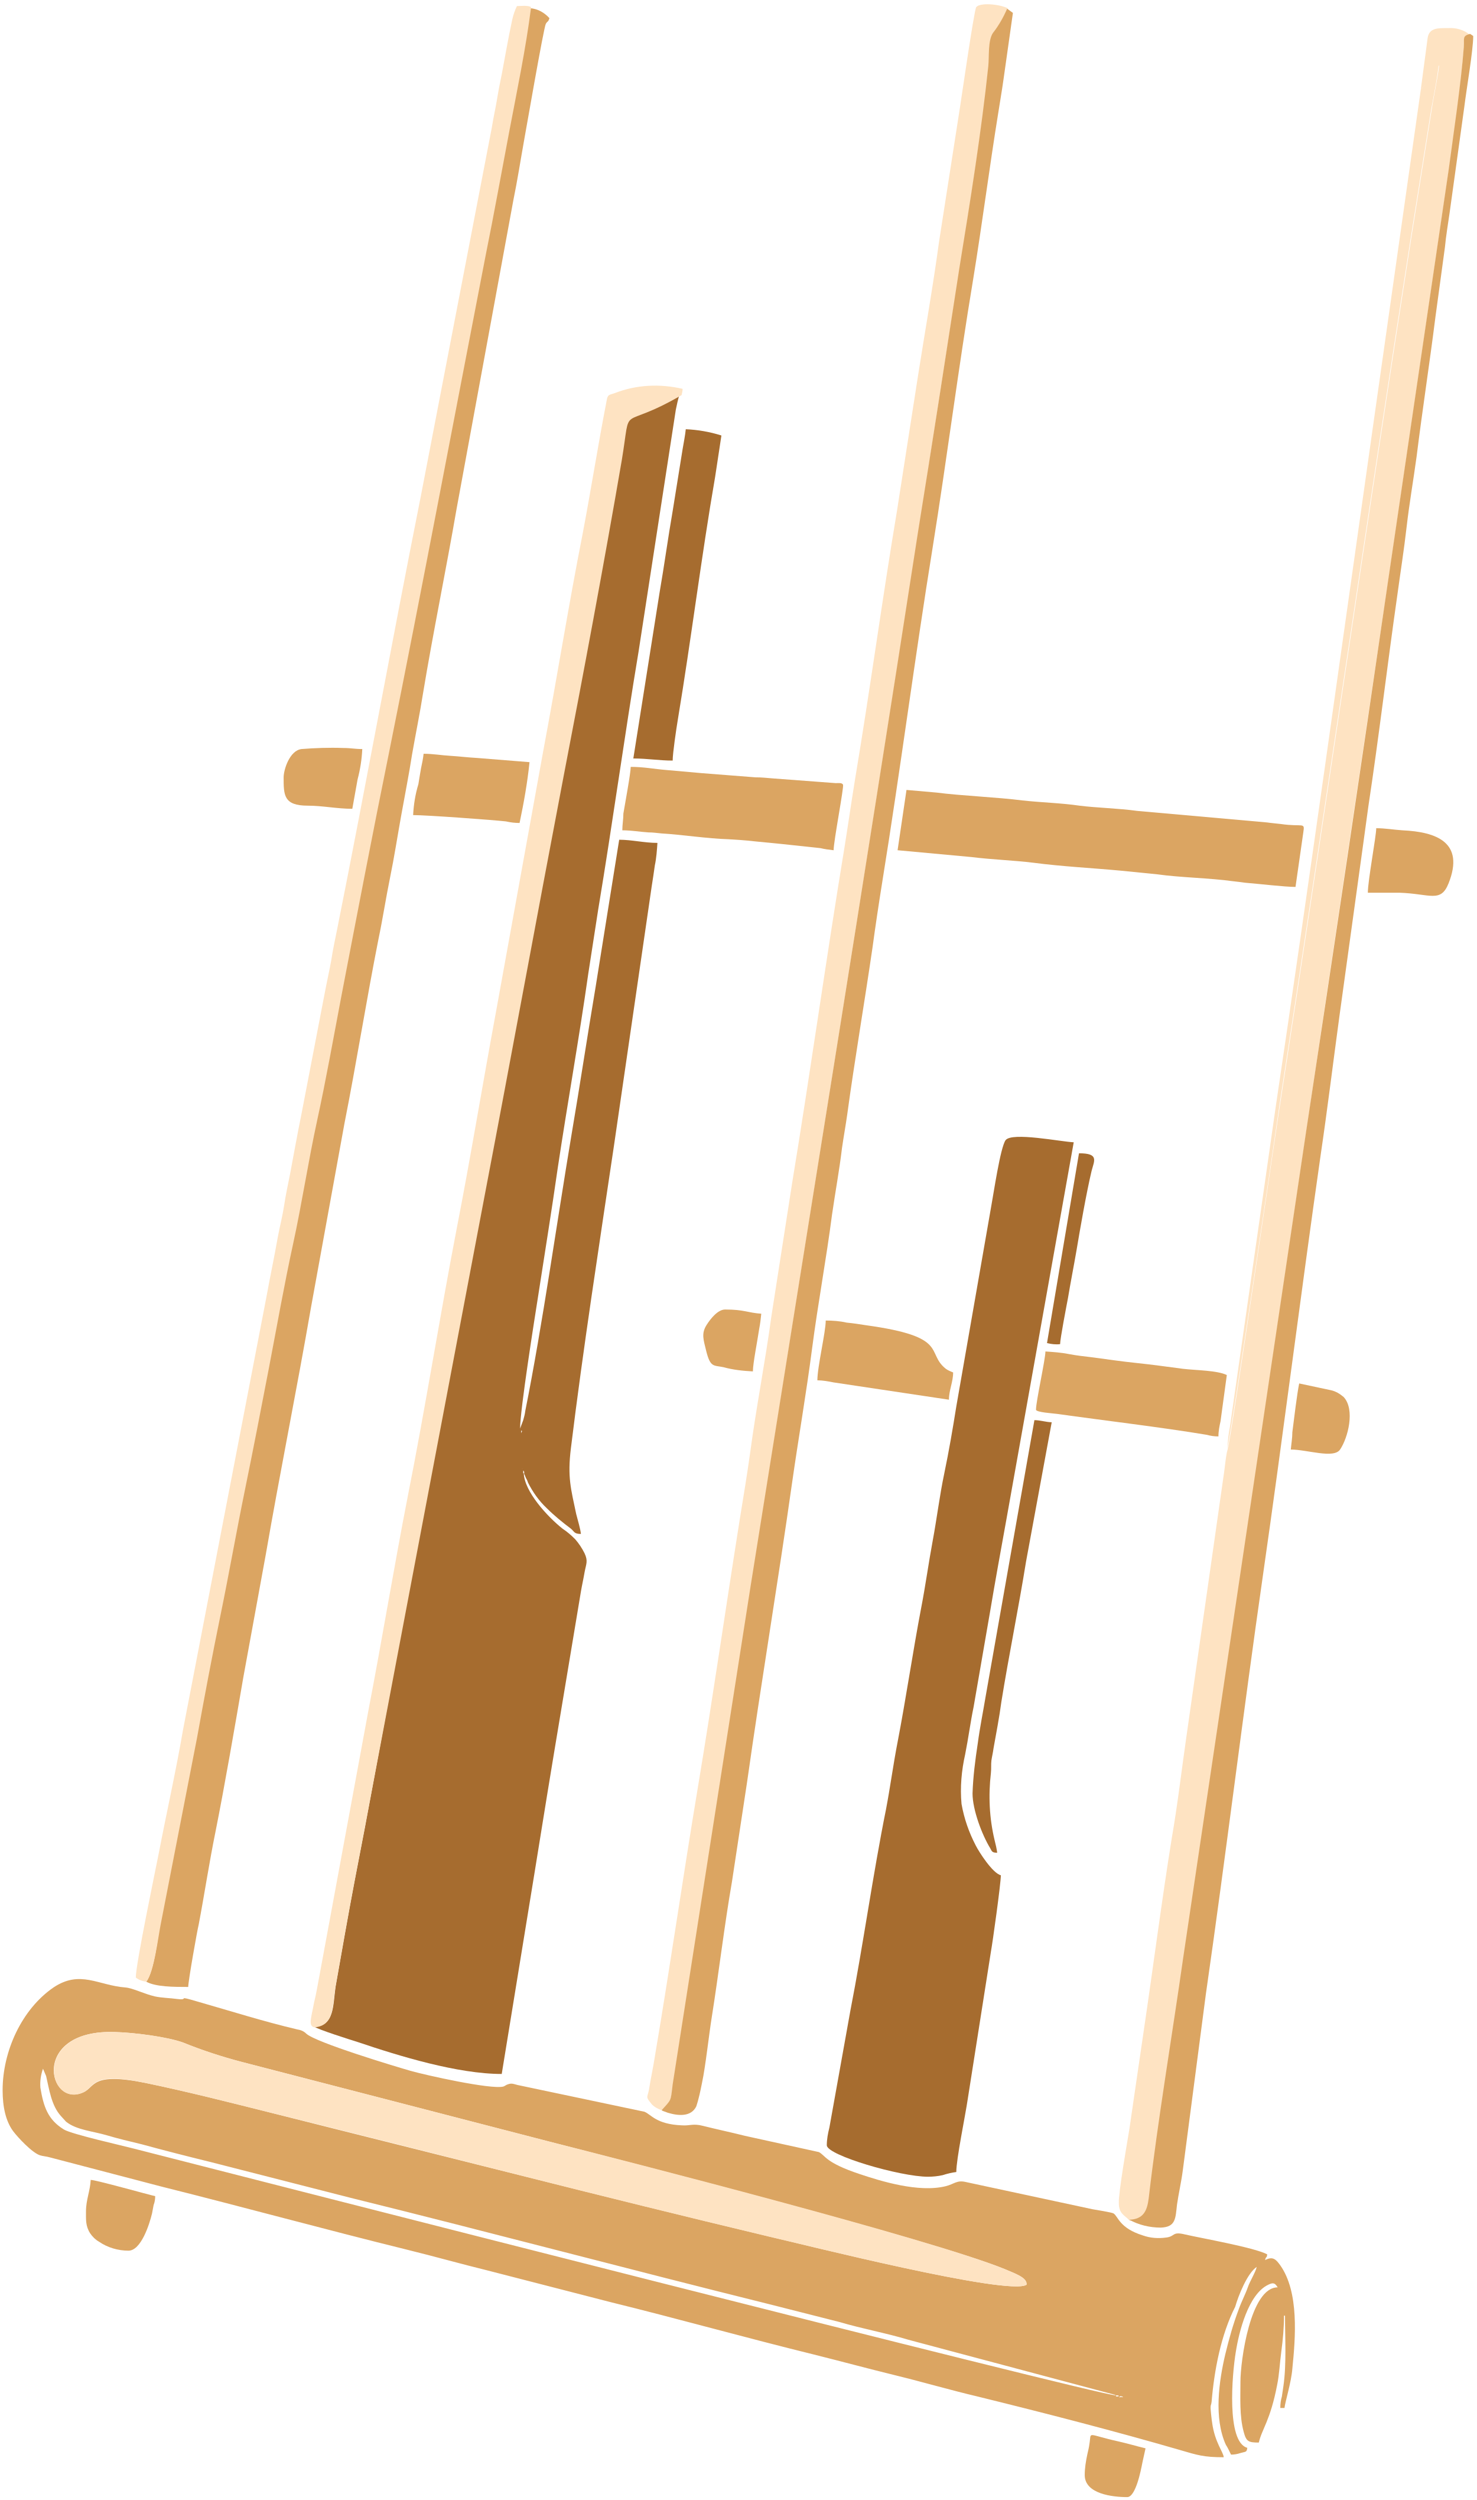 <svg width="253" height="428" viewBox="0 0 253 428" fill="none" xmlns="http://www.w3.org/2000/svg">
<path fill-rule="evenodd" clip-rule="evenodd" d="M191.828 410.245C191.557 410.516 192.005 410.333 192.005 410.333C192.813 410.516 192.005 410.062 191.828 410.245ZM191.109 410.062C192.005 410.062 191.375 410.062 191.646 410.245C190.75 410.245 191.375 410.245 191.109 410.062ZM191.109 410.062L191.016 409.974L155.636 400.552C151.771 399.385 147.729 398.667 143.781 397.5L131.745 394.448C107.859 388.521 83.969 382.151 59.99 376.229L36.104 370.125C32.063 369.135 28.198 368.151 24.25 367.073C22.365 366.625 20.115 366.083 18.323 365.547C15.896 364.828 13.11 364.646 11.318 363.214L10.417 362.224C8.802 360.427 8.443 357.734 7.901 355.401L7.365 354.146C7.005 355.135 6.828 356.302 6.917 357.38C7.453 360.609 8.172 362.854 10.958 364.557C12.302 365.365 21.104 367.339 22.813 367.792C41.401 372.547 187.875 409.974 191.109 410.062ZM175.839 391.125C172.787 393.099 137.224 384.125 131.745 382.87C117.469 379.458 103.276 375.958 89 372.365C74.719 368.776 60.62 365.276 46.432 361.687C39.245 359.891 32.24 358.094 24.875 356.568C15.537 354.687 16.344 357.286 14.281 358.187C8.172 360.969 5.12 347.323 19.755 347.865C22.99 347.953 28.557 348.672 31.344 349.656C34.667 351.005 37.99 352.083 41.401 352.979L94.115 366.625C106.958 369.943 159.406 383.318 172.068 388.432C173.688 389.151 176.021 389.87 175.839 391.125ZM215.266 388.073C215.083 388.974 214.099 390.5 213.74 391.573C213.292 392.833 212.662 394 212.214 395.255C211.224 397.859 210.505 400.464 209.875 403.062C208.797 407.641 207.901 413.927 209.969 418.5C210.328 419.042 210.594 419.667 210.865 420.208C211.406 420.208 211.943 420.12 212.479 419.937C213.38 419.667 213.557 419.849 213.651 419.042C210.057 418.052 211.047 406.474 211.672 402.703C212.214 399.203 213.828 392.74 217.24 391.125C218.141 390.677 218.406 390.859 218.859 391.573C214.188 391.573 212.479 404.141 212.479 407.729C212.479 410.516 212.302 413.568 213.021 416.26C213.469 417.964 213.828 418.141 215.625 418.141C216.162 415.807 217.599 414.375 218.766 408.271C219.125 406.562 219.219 404.5 219.484 402.526C219.755 400.464 219.938 398.484 219.938 396.422H220.115C220.115 400.193 220.386 404.677 219.844 408.448C219.755 409.167 219.667 409.526 219.578 410.245C219.396 410.875 219.307 411.5 219.307 412.219H220.026C220.115 411.234 221.193 407.823 221.37 405.49C221.912 400.193 222.542 392.385 219.307 387.807C218.589 386.818 218.047 386.187 216.703 386.906C216.88 386.099 216.974 386.729 217.063 385.922C214.906 384.755 205.656 383.135 202.964 382.51C200.719 381.969 201.344 382.87 199.729 383.047C198.38 383.229 197.037 383.135 195.776 382.687C191.734 381.432 191.557 379.458 190.75 378.922C190.479 378.74 187.693 378.292 187.156 378.203L165.422 373.536C163.896 373.177 163.448 373.891 162.011 374.25C157.339 375.417 150.787 373.354 147.281 372.187C141.354 370.214 141.443 369.047 140.276 368.417L127.615 365.635C125.099 365.005 122.943 364.557 120.432 363.932C118.724 363.479 118.188 363.932 116.839 363.839C112.349 363.661 111.542 361.953 110.37 361.505L88.641 356.927C87.922 356.75 87.651 356.568 86.932 356.839C86.662 356.927 86.484 357.109 86.214 357.198C84.057 357.734 72.833 355.224 70.318 354.505C67.802 353.786 54.063 349.656 52.448 348.13C52 347.682 51.458 347.505 50.922 347.417C45.172 346.068 39.516 344.271 33.859 342.656C29.906 341.49 32.688 342.479 30.354 342.208C29.099 342.031 27.75 342.031 26.495 341.76C24.61 341.312 22.719 340.323 21.464 340.234C16.792 339.875 13.74 337.182 9.162 340.234C3.682 344.005 0.448 351.182 0.448 357.828C0.448 360.698 0.99 363.12 2.245 364.828C3.052 365.906 5.479 368.505 6.828 368.958C7.365 369.135 7.901 369.135 8.531 369.318L27.75 374.344C41.761 377.844 55.5 381.615 69.688 385.115C74.448 386.281 78.849 387.536 83.609 388.703L104.537 394.089C116.208 396.958 127.703 400.193 139.38 403.062C144.047 404.229 148.719 405.49 153.479 406.656C158.24 407.823 162.818 409.167 167.401 410.245C178.714 413.026 190.927 416.167 202.063 419.401C205.12 420.297 206.193 420.656 209.609 420.656C209.609 419.849 208.083 418.141 207.63 414.734C207.542 414.281 207.365 412.49 207.365 412.219C207.365 411.589 207.453 411.859 207.542 411.141C207.99 405.755 209.156 399.651 211.583 394.896C212.12 393.01 213.651 389.151 215.266 388.073Z" fill="#DBA562"/>
<path fill-rule="evenodd" clip-rule="evenodd" d="M89.807 252.271C89.625 252.005 89.625 252.63 89.625 251.734C89.807 252.005 89.719 251.552 89.807 252.271ZM89.448 251.375C89.537 251.464 89.448 251.464 89.448 251.375ZM89.266 245.094C89.266 244.641 89.537 245.094 89.359 245.094C89.359 245.094 89.266 245.63 89.266 245.094ZM53.886 346.964C54.422 347.417 60.078 349.208 61.25 349.568C68.432 351.995 78.401 355.042 85.943 355.042L90.438 327.49C91.964 318.245 93.401 309.089 94.927 299.932C96.453 290.776 97.979 281.625 99.505 272.469C99.688 271.391 99.953 270.224 100.135 269.146C100.401 267.708 100.76 267.26 100.135 265.917C99.688 265.016 99.146 264.208 98.516 263.49C97.797 262.776 97.172 262.234 96.365 261.698C93.755 259.63 89.807 255.323 89.719 252.182L89.896 252.542C89.984 252.719 89.984 252.813 90.078 252.99C90.167 253.172 90.344 253.438 90.438 253.797C91.245 255.412 92.323 256.938 93.667 258.198C94.927 259.453 96.365 260.62 97.797 261.698C98.427 262.234 98.339 262.594 99.505 262.594C99.417 261.698 98.969 260.26 98.698 259.182C97.797 254.875 97.172 252.901 97.797 247.875C99.865 231 102.651 213.047 105.162 196.172L111.63 151.745C111.807 150.667 111.99 149.412 112.167 148.156C112.438 146.896 112.526 145.552 112.615 144.297C110.37 144.297 108.219 143.755 106.063 143.755L102.021 168.979C100.583 177.505 99.328 185.854 97.891 194.292C95.375 209.281 92.948 226.693 89.984 241.5C89.896 242.13 89.807 242.49 89.625 243.115L89.089 244.552C89.089 241.323 91.604 225.526 92.141 222.115C93.307 214.573 94.474 207.396 95.552 199.854C97.172 189.083 99.234 177.505 100.76 166.734L102.469 155.693C104.896 141.151 106.958 126.073 109.385 111.531L115.76 70.156C115.938 69.26 116.12 68.448 116.391 67.552C105.432 73.927 107.859 68.359 106.151 78.682C103.099 96.453 99.594 115.125 96.182 132.807C91.604 156.771 87.292 180.828 82.62 204.792L62.505 312.859C61.339 318.87 60.172 324.885 59.094 330.99C58.552 334.042 58.016 337.094 57.474 340.146C57.026 343.287 57.297 346.787 53.886 346.964Z" fill="#A66C2F"/>
<path fill-rule="evenodd" clip-rule="evenodd" d="M141.625 367.25C141.625 368.958 154.198 372.635 158.958 372.635C159.766 372.635 160.661 372.547 161.474 372.365C162.281 372.099 163.089 371.917 163.807 371.828C163.807 369.583 165.333 362.313 165.781 359.26L169.734 334.13C170.005 332.693 171.438 322.464 171.438 321.026C170.005 320.667 167.667 316.99 167.13 315.911C165.964 313.667 165.151 311.333 164.703 308.818C164.438 305.948 164.703 303.073 165.333 300.292C165.87 297.599 166.229 294.818 166.771 292.214L169.552 276.146C170.453 270.76 171.438 265.375 172.427 259.901L183.922 195.547C181.766 195.458 173.328 193.75 172.25 195.187C171.349 196.443 170.182 204.432 169.823 206.318L163.807 240.781C163.177 244.734 162.547 248.411 161.74 252.271C160.932 256.13 160.484 259.901 159.766 263.76C159.047 267.62 158.51 271.568 157.792 275.25C156.354 282.792 155.188 290.776 153.75 298.229C153.031 301.906 152.49 305.948 151.771 309.719C149.526 320.849 147.823 333.146 145.667 344.182L142.073 364.198C141.802 365.276 141.625 366.266 141.625 367.25Z" fill="#A66C2F"/>
<path fill-rule="evenodd" clip-rule="evenodd" d="M243.375 15.312C244.724 14.24 245.531 12.083 246.516 11.188C246.25 13.521 245.62 16.213 245.26 18.635L241.76 40.625C234.036 89.99 226.943 139.448 219.307 188.812C218.859 191.417 210.776 247.068 210.328 247.875C210.328 247.875 210.234 247.964 210.328 247.964L210.146 248.682C210.057 249.13 210.057 249.219 209.969 249.76C209.875 250.479 209.786 251.198 209.698 251.911L203.141 297.87C202.333 303.526 201.703 309 200.719 314.651C199.01 325.245 197.484 337.094 195.87 347.953C195.057 353.609 194.25 358.901 193.443 364.557C193.083 366.714 191.557 375.51 191.646 377.125C191.646 379.01 192.635 379.188 193.531 380.177C195.958 380.089 196.583 378.651 196.854 376.495C198.474 363.302 200.896 348.401 202.781 335.208L223.708 194.021C228.375 162.693 233.047 131.281 237.719 99.953L248.135 29.318C249.031 23.302 250.292 14.328 250.74 8.224C250.828 6.698 250.469 6.339 251.818 5.979C250.74 5.083 249.391 4.724 248.047 4.812C246.339 4.812 244.812 4.724 244.542 6.516L243.375 15.312Z" fill="#FEE3C2"/>
<path fill-rule="evenodd" clip-rule="evenodd" d="M25.057 339.245C26.672 340.146 29.818 340.146 32.24 340.146C32.24 339.156 33.766 330.542 34.036 329.464C35.026 324.255 35.833 318.87 36.911 313.578C38.526 305.5 40.234 295.536 41.672 287.187L45.531 266.094C47.958 252.094 50.828 237.911 53.255 223.911L59.005 192.312C61.068 181.901 62.776 171.13 64.839 160.719C65.557 157.307 66.099 153.719 66.818 150.219C67.537 146.719 68.073 143.219 68.703 139.719C69.328 136.219 70.047 132.625 70.589 129.125C71.219 125.536 71.938 122.036 72.474 118.625C74.182 108.302 76.427 97.443 78.224 87.031L87.922 34.344C88.641 30.844 89.177 27.344 89.807 23.838C89.984 22.943 93.13 4.724 93.49 4.094C93.849 3.469 93.849 3.917 94.115 3.109C93.219 2.12 92.052 1.49 90.792 1.401C89.896 8.495 88.281 15.854 87.021 22.854C85.766 29.854 84.328 36.948 82.979 44.036C77.412 72.307 72.203 100.312 66.547 128.589C63.761 142.589 61.068 156.771 58.286 170.771C56.938 177.865 55.589 184.953 54.151 191.958C52.719 198.958 51.547 206.135 50.021 213.141C48.495 220.141 47.24 227.318 45.891 234.323C44.542 241.323 43.198 248.323 41.761 255.323C40.323 262.323 39.068 269.417 37.63 276.505C36.193 283.599 34.844 290.51 33.589 297.599L27.391 329.375C27.12 331.26 26.401 337.542 25.057 339.245Z" fill="#DBA562"/>
<path fill-rule="evenodd" clip-rule="evenodd" d="M113.333 361.24C115.042 359.443 114.865 359.802 115.313 356.75L128.604 271.839C138.12 211.521 147.912 151.297 157.339 90.979C159.677 75.901 162.01 60.823 164.438 45.74C166.141 34.703 168.208 22.406 169.375 11.276C169.552 9.568 169.375 6.875 170.182 5.531C171.172 4.276 171.979 2.839 172.609 1.401C171.083 0.682 167.849 0.417 167.219 1.224C166.859 1.672 164.526 17.917 164.438 18.365L160.844 41.432C159.854 48.792 158.417 56.87 157.25 64.323L153.656 87.391C151.146 102.38 148.99 118.354 146.474 133.344C145.844 137.203 145.307 140.974 144.677 144.922C141.537 163.953 138.839 183.339 135.698 202.458L132.104 225.526C131.115 232.885 129.5 241.141 128.51 248.594C127.974 252.453 127.344 256.224 126.719 260.083C124.292 275.339 122.047 290.958 119.531 306.036C117.016 321.115 114.771 336.734 112.167 352.083C111.901 353.875 111.448 355.854 111.182 357.646C110.912 359.083 110.552 358.901 111.448 359.979C111.807 360.521 112.526 360.969 113.333 361.24Z" fill="#FEE3C2"/>
<path fill-rule="evenodd" clip-rule="evenodd" d="M113.333 361.24C113.333 361.24 113.427 361.24 113.427 361.328L114.411 361.688C116.208 362.224 118.365 362.406 119.26 360.609C119.713 359.26 119.979 357.917 120.25 356.568C120.88 353.609 121.417 348.401 121.958 345.083C123.125 337.719 124.115 329.375 125.37 322.193L127.974 305.047C130.401 287.906 133.271 270.854 135.698 253.708C136.776 246.167 138.12 238.448 139.109 230.823C140.099 223.193 141.536 215.563 142.521 207.932C143.062 204.162 143.781 200.302 144.229 196.531C144.5 194.646 144.859 192.672 145.125 190.787C146.385 181.542 148.088 171.583 149.437 162.339C149.974 158.385 150.516 154.797 151.146 150.849C154.198 132 156.713 112.521 159.766 93.672C162.187 78.594 164.167 62.974 166.682 47.896C168.208 38.562 169.463 28.776 170.99 19.354C171.26 17.557 171.62 15.583 171.891 13.609L173.505 2.208C173.146 1.943 172.875 1.76 172.516 1.49C171.891 2.927 171.083 4.365 170.094 5.62C169.193 6.969 169.463 9.662 169.286 11.365C168.115 22.495 166.141 34.792 164.344 45.833C162.01 60.911 159.677 75.99 157.25 91.068C147.911 151.385 138.12 211.615 128.51 271.927L115.224 356.839C114.865 359.802 115.042 359.354 113.333 361.24Z" fill="#DBA562"/>
<path fill-rule="evenodd" clip-rule="evenodd" d="M193.443 379.995C195.057 380.896 196.943 381.344 198.833 381.344C201.437 381.255 201.344 379.729 201.615 377.396C201.885 375.51 202.333 373.625 202.604 371.557L206.552 341.401C209.969 317.703 212.932 293.292 216.344 269.594C219.755 245.901 222.807 221.573 226.224 197.698C227.391 189.802 228.375 181.724 229.453 173.823L233.583 143.938C233.854 141.87 234.125 140.078 234.396 138.01C236.193 126.162 237.625 113.958 239.333 102.021C239.87 98.068 240.5 94.12 240.948 90.172C241.401 86.224 242.12 82.094 242.656 78.146C243.646 70.156 244.901 62.078 245.891 54.177L247.505 42.333C247.687 40.354 248.047 38.292 248.312 36.406L250.828 18.276C251.187 15.312 252.354 8.583 252.354 6.162L251.818 5.802C250.469 6.162 250.828 6.516 250.74 8.042C250.292 14.146 248.943 23.125 248.135 29.136L237.719 99.776C233.135 131.193 228.469 162.516 223.708 193.839L202.693 335.026C200.807 348.313 198.292 363.12 196.766 376.318C196.495 378.469 195.87 379.906 193.443 379.995Z" fill="#DBA562"/>
<path fill-rule="evenodd" clip-rule="evenodd" d="M175.839 391.125C176.021 389.87 173.688 389.151 172.068 388.432C159.318 383.229 106.958 369.854 94.115 366.625L41.401 352.979C37.99 352.083 34.667 351.005 31.344 349.656C28.646 348.672 22.99 347.953 19.755 347.865C5.208 347.323 8.172 361.057 14.281 358.188C16.344 357.198 15.537 354.594 24.875 356.568C32.24 358.094 39.245 359.891 46.432 361.688C60.62 365.188 74.807 368.776 89 372.365C103.188 375.958 117.375 379.458 131.656 382.87C137.224 384.125 172.787 393.099 175.839 391.125Z" fill="#FEE3C2"/>
<path fill-rule="evenodd" clip-rule="evenodd" d="M53.885 347.057C57.297 346.786 56.937 343.286 57.474 340.052C58.016 337.005 58.552 333.953 59.094 330.901C60.172 324.885 61.338 318.781 62.505 312.771L82.979 204.88C87.562 180.917 91.963 156.859 96.542 132.896C99.953 115.214 103.458 96.542 106.51 78.771C108.219 68.448 105.792 74.016 116.75 67.641C116.838 67.281 116.927 66.922 116.927 66.568C113.068 65.667 109.026 65.849 105.344 67.281C104.354 67.641 104.083 67.463 103.906 68.63C102.469 75.99 101.213 83.979 99.776 91.516C97.437 103.365 95.375 116.203 93.13 128.141L84.865 173.734C82.62 185.854 80.557 198.417 78.224 210.354C75.349 225.255 72.833 241.141 69.87 256.042C67.536 267.979 65.469 280.547 63.135 292.661L54.693 338.349C54.422 339.786 54.151 341.401 53.792 342.839C53.344 345.349 52.719 346.875 53.885 347.057Z" fill="#FEE3C2"/>
<path fill-rule="evenodd" clip-rule="evenodd" d="M25.057 339.245C26.401 337.63 27.12 331.349 27.573 329.193L33.766 297.422C35.026 290.417 36.37 283.328 37.807 276.328C39.245 269.328 40.505 262.146 41.938 255.146C43.375 248.146 44.724 241.141 46.073 234.141C47.417 227.141 48.677 219.958 50.203 212.958C51.729 205.958 52.807 198.776 54.333 191.776C55.859 184.776 57.115 177.682 58.464 170.594C61.156 156.594 63.854 142.5 66.724 128.406C72.385 100.224 77.682 72.13 83.162 43.859C84.599 36.766 85.854 29.766 87.203 22.672C88.547 15.583 90.078 8.313 90.974 1.224C90.438 0.865 89.177 1.042 88.547 1.042C88.188 1.76 87.922 2.568 87.74 3.375C87.563 4.276 87.38 5.083 87.203 5.979C86.844 7.776 86.573 9.391 86.214 11.276C85.943 12.891 85.495 14.776 85.224 16.479C84.958 18.188 84.505 20.162 84.24 21.865L72.026 85.234C67.177 109.557 62.594 134.87 57.745 159.104C57.386 160.901 57.026 162.516 56.755 164.313C56.401 166.286 56.042 167.813 55.682 169.698L51.641 190.698C50.922 194.198 50.292 197.792 49.661 201.109C49.302 202.906 48.943 204.521 48.677 206.318C48.406 208.109 47.958 209.818 47.599 211.703C46.969 215.292 46.25 218.615 45.62 222.115L31.344 296.161C30.266 302.536 28.469 310.615 27.214 317.167C26.672 319.948 23.261 336.193 23.261 338.531C23.797 338.979 24.427 339.156 25.057 339.245Z" fill="#FEE3C2"/>
<path fill-rule="evenodd" clip-rule="evenodd" d="M153.75 145.552L166.411 146.719C170.005 147.167 173.417 147.255 177.099 147.703C181.859 148.333 187.245 148.604 192.005 149.052L198.292 149.682C202.063 150.219 207.271 150.307 211.135 150.849C211.854 150.937 212.75 151.026 213.292 151.115C215.536 151.297 220.115 151.833 221.911 151.833L223.26 142.411C223.526 140.703 223.167 141.604 219.396 141.062C218.677 140.974 217.599 140.885 217.063 140.797L194.792 138.818C191.557 138.37 187.693 138.281 184.911 137.922C181.859 137.474 178.443 137.385 175.12 137.026C170.99 136.484 164.526 136.219 160.396 135.677L155.276 135.229L153.75 145.552Z" fill="#DBA562"/>
<path fill-rule="evenodd" clip-rule="evenodd" d="M106.599 142.141C108.125 142.141 109.651 142.411 111.088 142.5C111.901 142.5 112.349 142.589 113.333 142.677C116.568 142.859 121.328 143.578 124.74 143.667C126.177 143.755 127.703 143.844 129.229 144.026L133.812 144.474L140.547 145.193C141.266 145.37 141.984 145.464 142.792 145.552C142.792 144.026 144.588 134.693 144.406 134.333C144.229 133.974 143.687 134.063 143.151 134.063L132.375 133.255C131.208 133.167 130.578 133.073 129.411 133.073L120.25 132.359C118.276 132.177 116.297 132 114.146 131.818C111.99 131.641 110.281 131.281 108.036 131.281C108.036 132.359 107.047 137.651 106.781 139.271C106.781 140.255 106.599 141.151 106.599 142.141Z" fill="#DBA562"/>
<path fill-rule="evenodd" clip-rule="evenodd" d="M108.484 129.844C110.911 129.844 112.885 130.203 115.224 130.203C115.224 128.948 115.849 124.729 116.12 123.115C118.365 109.651 120.161 95.109 122.495 81.646L123.573 74.552C121.599 73.927 119.531 73.568 117.469 73.479C117.375 74.463 117.109 75.812 116.927 76.885L115.224 87.479C114.411 92.146 113.786 96.812 112.974 101.479L108.484 129.844Z" fill="#A66C2F"/>
<path fill-rule="evenodd" clip-rule="evenodd" d="M177.458 241.323C177.458 241.771 180.333 241.948 181.047 242.042C189.312 243.208 198.651 244.286 206.734 245.63C207.365 245.807 207.99 245.901 208.708 245.901C208.708 245 208.891 244.104 209.068 243.297L210.146 235.396C208.531 234.589 204.849 234.589 202.604 234.323C199.906 233.964 197.302 233.604 194.698 233.333C192.094 233.063 189.672 232.703 186.974 232.344C185.542 232.167 184.552 232.078 183.115 231.807C181.766 231.536 180.422 231.448 179.073 231.359C179.073 232.703 177.458 239.885 177.458 241.323Z" fill="#DBA562"/>
<path fill-rule="evenodd" clip-rule="evenodd" d="M243.375 15.312L235.115 73.479C229.635 112.073 224.245 151.026 218.5 189.62L210.688 244.193C210.417 245.453 210.328 246.62 210.234 247.875C210.688 246.979 218.859 191.417 219.219 188.813C226.849 139.448 233.943 89.99 241.667 40.625L245.172 18.635C245.62 16.213 246.156 13.609 246.427 11.188C245.443 11.995 244.724 14.146 243.375 15.312Z" fill="#FEE3C2"/>
<path fill-rule="evenodd" clip-rule="evenodd" d="M140.01 236.297C140.906 236.297 141.896 236.474 142.792 236.656L162.547 239.615C162.547 238 163.266 236.562 163.266 234.948C162.818 234.771 162.37 234.589 162.01 234.323C158.51 231.536 162.729 228.844 148.359 226.87C147.281 226.693 146.026 226.51 145.037 226.422C143.87 226.151 142.615 226.062 141.443 226.062C141.443 228.036 140.01 233.964 140.01 236.297Z" fill="#DBA562"/>
<path fill-rule="evenodd" clip-rule="evenodd" d="M166.589 307.026C166.589 309.807 168.208 314.115 169.646 316.448C169.912 316.99 170.005 317.167 170.813 317.167C170.724 316.448 170.542 315.729 170.365 315.01C169.464 311.245 169.287 307.385 169.734 303.526C169.823 302.714 169.734 302.089 169.823 301.37C169.912 300.74 170.094 300.021 170.182 299.307C170.63 296.792 171.172 294.01 171.531 291.318C172.787 283.505 174.495 275.161 175.75 267.349L180.151 243.474C179.255 243.474 178.177 243.115 177.188 243.115L168.833 290.417C168.385 293.109 167.849 295.714 167.49 298.406C167.042 301.37 166.682 304.151 166.589 307.026Z" fill="#A66C2F"/>
<path fill-rule="evenodd" clip-rule="evenodd" d="M70.766 139.536C73.104 139.536 84.151 140.344 86.662 140.615C87.474 140.797 88.188 140.885 89 140.885C89.719 137.474 90.344 133.974 90.703 130.474L81.724 129.755C80.109 129.667 78.672 129.484 77.234 129.396C75.615 129.307 74.182 129.036 72.562 129.036C72.474 129.844 72.292 130.74 72.115 131.547C71.938 132.536 71.844 133.167 71.667 134.24C71.125 136.036 70.859 137.745 70.766 139.536Z" fill="#DBA562"/>
<path fill-rule="evenodd" clip-rule="evenodd" d="M234.302 152.823H239.693C244.99 153 246.786 154.615 248.135 151.208C250.917 144.203 246.068 142.411 240.229 142.141C238.797 142.052 237.266 141.781 235.74 141.781C235.74 143.13 234.302 150.755 234.302 152.823Z" fill="#DBA562"/>
<path fill-rule="evenodd" clip-rule="evenodd" d="M48.583 133.073C48.583 136.125 48.583 137.922 52.719 137.922C55.229 137.922 57.745 138.458 60.349 138.458L61.25 133.432C61.698 131.729 61.969 130.026 62.057 128.229C60.708 128.229 60.172 128.047 58.734 128.047C56.401 127.958 53.974 128.047 51.641 128.229C49.573 128.5 48.583 131.818 48.583 133.073Z" fill="#DBA562"/>
<path fill-rule="evenodd" clip-rule="evenodd" d="M14.729 378.563C14.729 379.995 14.641 381.073 15.448 382.328C15.807 382.87 16.344 383.406 16.974 383.766C18.412 384.755 20.208 385.292 22.005 385.292C24.156 385.292 25.594 380.802 26.042 378.922C26.135 378.469 26.224 377.932 26.312 377.484C26.495 377.036 26.583 376.495 26.583 375.958C25.328 375.688 16.432 373.177 15.537 373.177C15.448 375.057 14.729 376.583 14.729 378.563Z" fill="#DBA562"/>
<path fill-rule="evenodd" clip-rule="evenodd" d="M221.104 248.146C223.885 248.146 228.469 249.76 229.547 248.146C230.891 246.167 232.151 241.323 230.172 239.167C229.547 238.63 228.828 238.182 228.016 238L222.542 236.833C222.182 238.542 221.641 243.026 221.37 245.182C221.37 246.167 221.193 247.156 221.104 248.146Z" fill="#DBA562"/>
<path fill-rule="evenodd" clip-rule="evenodd" d="M128.964 234.771C128.964 233.422 129.771 229.385 130.042 227.5C130.219 226.604 130.307 225.792 130.401 224.896C127.974 224.719 127.526 224.177 124.203 224.177C122.943 224.177 121.687 225.792 121.057 226.781C120.073 228.307 120.521 229.385 120.969 231.271C121.687 234.141 122.224 233.693 123.932 234.052C125.547 234.5 127.255 234.682 128.964 234.771Z" fill="#DBA562"/>
<path fill-rule="evenodd" clip-rule="evenodd" d="M185.807 423.708C185.807 426.938 190.568 427.479 193.083 427.479C194.521 427.479 195.417 422.99 195.688 421.552C195.87 420.745 196.047 419.938 196.224 419.13C194.698 418.771 193.26 418.323 191.646 417.964C185.99 416.708 186.974 416.167 186.62 418.323C186.526 419.042 186.438 419.313 186.26 420.12C185.99 421.375 185.807 422.542 185.807 423.708Z" fill="#DBA562"/>
<path fill-rule="evenodd" clip-rule="evenodd" d="M179.344 229.922C180.063 230.104 180.87 230.193 181.589 230.104C181.589 229.203 182.667 223.641 182.938 222.203C183.385 219.51 183.922 216.818 184.37 214.214C185 210.448 186.078 204.25 186.974 200.484C187.427 198.687 188.323 197.432 184.823 197.432L179.344 229.922Z" fill="#A66C2F"/>
</svg>

